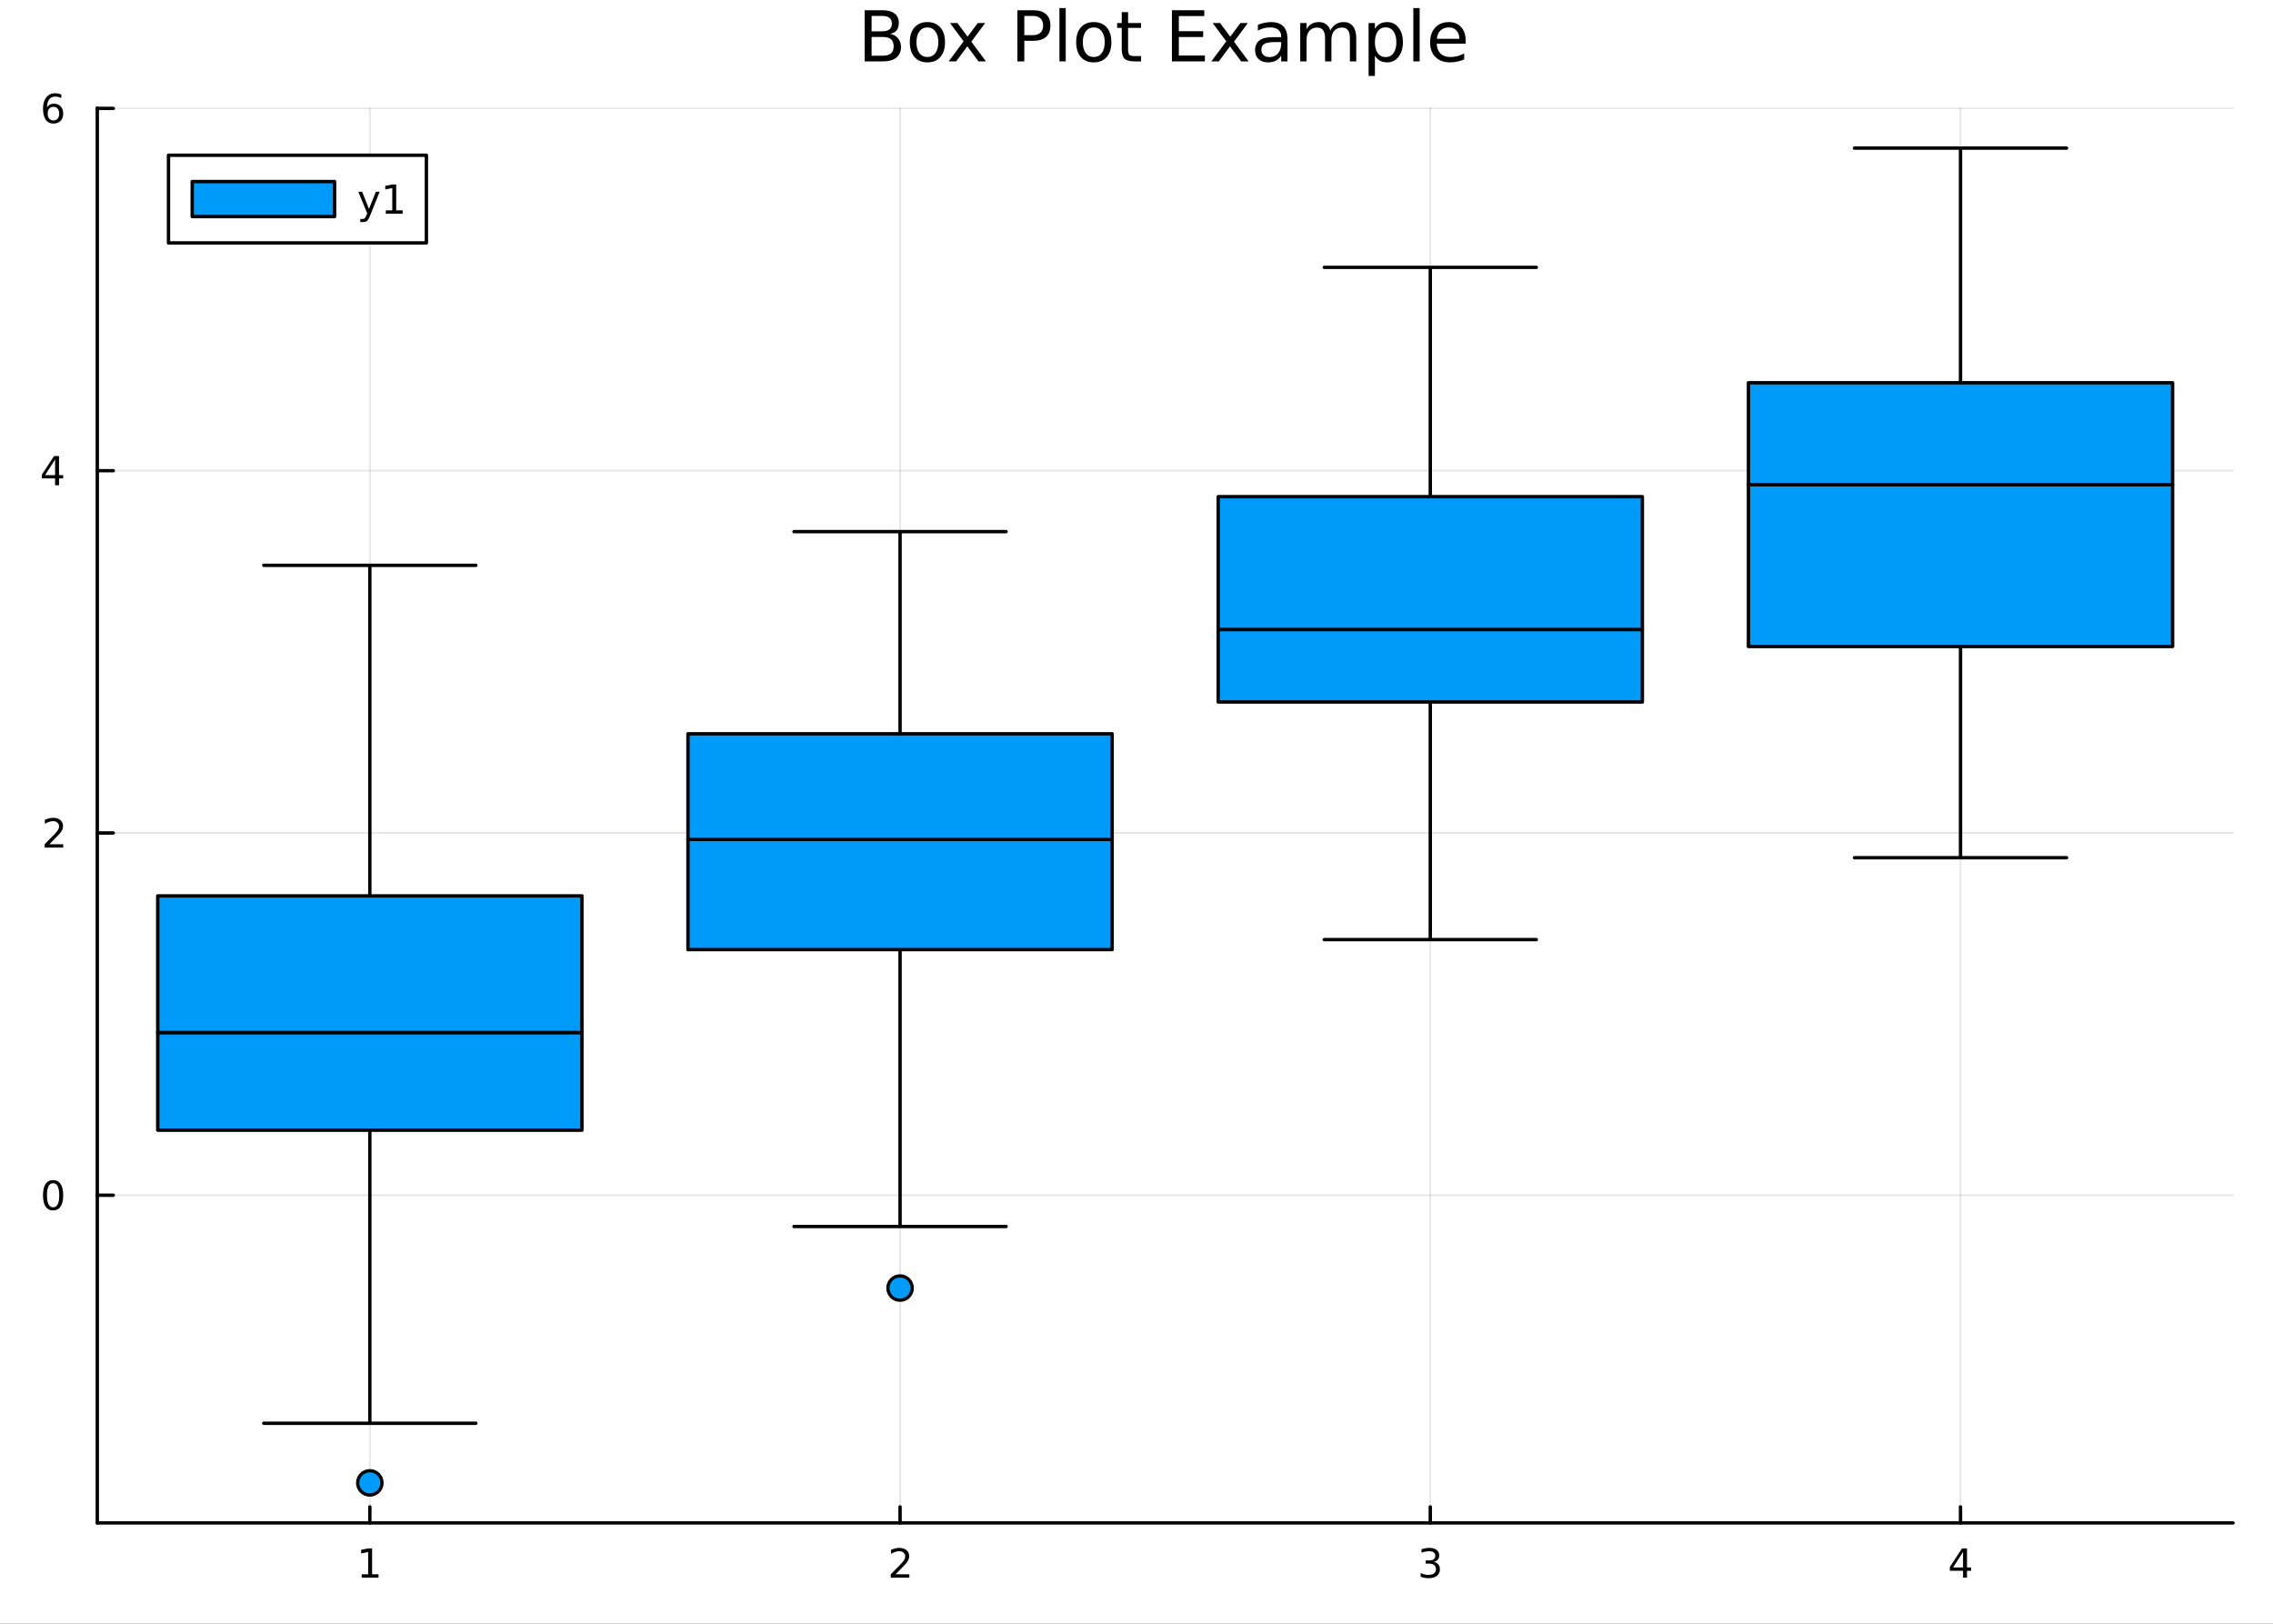 <?xml version="1.0" encoding="utf-8"?>
<svg xmlns="http://www.w3.org/2000/svg" xmlns:xlink="http://www.w3.org/1999/xlink" width="672" height="480" viewBox="0 0 2688 1920">
<rect x="0" y="0" width="2688" height="1920" fill="#333333" stroke="none"/>
<defs>
  <clipPath id="clip610">
    <rect x="0" y="0" width="2688" height="1920"/>
  </clipPath>
</defs>
<path clip-path="url(#clip610)" d="M0 1920 L2688 1920 L2688 -4.26326e-14 L0 -4.26326e-14  Z" fill="#ffffff" fill-rule="evenodd" fill-opacity="1"/>
<defs>
  <clipPath id="clip611">
    <rect x="537" y="0" width="1883" height="1883"/>
  </clipPath>
</defs>
<path clip-path="url(#clip610)" d="M115.057 1800.78 L2640.76 1800.78 L2640.76 127.792 L115.057 127.792  Z" fill="#ffffff" fill-rule="evenodd" fill-opacity="1"/>
<defs>
  <clipPath id="clip612">
    <rect x="115" y="127" width="2527" height="1674"/>
  </clipPath>
</defs>
<polyline clip-path="url(#clip612)" style="stroke:#000000; stroke-linecap:round; stroke-linejoin:round; stroke-width:2; stroke-opacity:0.1; fill:none" points="437.353,1800.78 437.353,127.792 "/>
<polyline clip-path="url(#clip612)" style="stroke:#000000; stroke-linecap:round; stroke-linejoin:round; stroke-width:2; stroke-opacity:0.1; fill:none" points="1064.39,1800.78 1064.39,127.792 "/>
<polyline clip-path="url(#clip612)" style="stroke:#000000; stroke-linecap:round; stroke-linejoin:round; stroke-width:2; stroke-opacity:0.1; fill:none" points="1691.42,1800.78 1691.42,127.792 "/>
<polyline clip-path="url(#clip612)" style="stroke:#000000; stroke-linecap:round; stroke-linejoin:round; stroke-width:2; stroke-opacity:0.1; fill:none" points="2318.46,1800.78 2318.46,127.792 "/>
<polyline clip-path="url(#clip612)" style="stroke:#000000; stroke-linecap:round; stroke-linejoin:round; stroke-width:2; stroke-opacity:0.1; fill:none" points="115.057,1413.32 2640.76,1413.32 "/>
<polyline clip-path="url(#clip612)" style="stroke:#000000; stroke-linecap:round; stroke-linejoin:round; stroke-width:2; stroke-opacity:0.1; fill:none" points="115.057,984.937 2640.76,984.937 "/>
<polyline clip-path="url(#clip612)" style="stroke:#000000; stroke-linecap:round; stroke-linejoin:round; stroke-width:2; stroke-opacity:0.1; fill:none" points="115.057,556.553 2640.76,556.553 "/>
<polyline clip-path="url(#clip612)" style="stroke:#000000; stroke-linecap:round; stroke-linejoin:round; stroke-width:2; stroke-opacity:0.1; fill:none" points="115.057,128.169 2640.76,128.169 "/>
<polyline clip-path="url(#clip610)" style="stroke:#000000; stroke-linecap:round; stroke-linejoin:round; stroke-width:4; stroke-opacity:1; fill:none" points="115.057,1800.78 2640.76,1800.78 "/>
<polyline clip-path="url(#clip610)" style="stroke:#000000; stroke-linecap:round; stroke-linejoin:round; stroke-width:4; stroke-opacity:1; fill:none" points="437.353,1800.78 437.353,1781.88 "/>
<polyline clip-path="url(#clip610)" style="stroke:#000000; stroke-linecap:round; stroke-linejoin:round; stroke-width:4; stroke-opacity:1; fill:none" points="1064.39,1800.78 1064.39,1781.88 "/>
<polyline clip-path="url(#clip610)" style="stroke:#000000; stroke-linecap:round; stroke-linejoin:round; stroke-width:4; stroke-opacity:1; fill:none" points="1691.42,1800.78 1691.42,1781.88 "/>
<polyline clip-path="url(#clip610)" style="stroke:#000000; stroke-linecap:round; stroke-linejoin:round; stroke-width:4; stroke-opacity:1; fill:none" points="2318.46,1800.78 2318.46,1781.88 "/>
<path clip-path="url(#clip610)" d="M427.735 1861.55 L435.374 1861.55 L435.374 1835.18 L427.064 1836.85 L427.064 1832.59 L435.328 1830.92 L440.004 1830.92 L440.004 1861.55 L447.643 1861.55 L447.643 1865.48 L427.735 1865.48 L427.735 1861.55 Z" fill="#000000" fill-rule="nonzero" fill-opacity="1" /><path clip-path="url(#clip610)" d="M1059.04 1861.55 L1075.36 1861.55 L1075.36 1865.48 L1053.42 1865.48 L1053.42 1861.55 Q1056.08 1858.79 1060.66 1854.16 Q1065.27 1849.51 1066.45 1848.17 Q1068.69 1845.65 1069.57 1843.91 Q1070.48 1842.15 1070.48 1840.46 Q1070.48 1837.71 1068.53 1835.97 Q1066.61 1834.23 1063.51 1834.23 Q1061.31 1834.23 1058.86 1835 Q1056.43 1835.76 1053.65 1837.31 L1053.65 1832.59 Q1056.47 1831.46 1058.93 1830.88 Q1061.38 1830.3 1063.42 1830.3 Q1068.79 1830.3 1071.98 1832.98 Q1075.18 1835.67 1075.18 1840.16 Q1075.18 1842.29 1074.37 1844.21 Q1073.58 1846.11 1071.47 1848.7 Q1070.89 1849.37 1067.79 1852.59 Q1064.69 1855.78 1059.04 1861.55 Z" fill="#000000" fill-rule="nonzero" fill-opacity="1" /><path clip-path="url(#clip610)" d="M1695.67 1846.85 Q1699.03 1847.57 1700.9 1849.84 Q1702.8 1852.1 1702.8 1855.44 Q1702.8 1860.55 1699.28 1863.35 Q1695.76 1866.15 1689.28 1866.15 Q1687.11 1866.15 1684.79 1865.71 Q1682.5 1865.3 1680.05 1864.44 L1680.05 1859.93 Q1681.99 1861.06 1684.31 1861.64 Q1686.62 1862.22 1689.14 1862.22 Q1693.54 1862.22 1695.83 1860.48 Q1698.15 1858.75 1698.15 1855.44 Q1698.15 1852.38 1696 1850.67 Q1693.87 1848.93 1690.05 1848.93 L1686.02 1848.93 L1686.02 1845.09 L1690.23 1845.09 Q1693.68 1845.09 1695.51 1843.72 Q1697.34 1842.34 1697.34 1839.74 Q1697.34 1837.08 1695.44 1835.67 Q1693.57 1834.23 1690.05 1834.23 Q1688.13 1834.23 1685.93 1834.65 Q1683.73 1835.07 1681.09 1835.95 L1681.09 1831.78 Q1683.75 1831.04 1686.07 1830.67 Q1688.4 1830.3 1690.46 1830.3 Q1695.79 1830.3 1698.89 1832.73 Q1701.99 1835.14 1701.99 1839.26 Q1701.99 1842.13 1700.35 1844.12 Q1698.7 1846.09 1695.67 1846.85 Z" fill="#000000" fill-rule="nonzero" fill-opacity="1" /><path clip-path="url(#clip610)" d="M2321.47 1835 L2309.66 1853.45 L2321.47 1853.45 L2321.47 1835 M2320.24 1830.92 L2326.12 1830.92 L2326.12 1853.45 L2331.05 1853.45 L2331.05 1857.34 L2326.12 1857.34 L2326.12 1865.48 L2321.47 1865.48 L2321.47 1857.34 L2305.87 1857.34 L2305.87 1852.82 L2320.24 1830.92 Z" fill="#000000" fill-rule="nonzero" fill-opacity="1" /><polyline clip-path="url(#clip610)" style="stroke:#000000; stroke-linecap:round; stroke-linejoin:round; stroke-width:4; stroke-opacity:1; fill:none" points="115.057,1800.78 115.057,127.792 "/>
<polyline clip-path="url(#clip610)" style="stroke:#000000; stroke-linecap:round; stroke-linejoin:round; stroke-width:4; stroke-opacity:1; fill:none" points="115.057,1413.32 133.955,1413.32 "/>
<polyline clip-path="url(#clip610)" style="stroke:#000000; stroke-linecap:round; stroke-linejoin:round; stroke-width:4; stroke-opacity:1; fill:none" points="115.057,984.937 133.955,984.937 "/>
<polyline clip-path="url(#clip610)" style="stroke:#000000; stroke-linecap:round; stroke-linejoin:round; stroke-width:4; stroke-opacity:1; fill:none" points="115.057,556.553 133.955,556.553 "/>
<polyline clip-path="url(#clip610)" style="stroke:#000000; stroke-linecap:round; stroke-linejoin:round; stroke-width:4; stroke-opacity:1; fill:none" points="115.057,128.169 133.955,128.169 "/>
<path clip-path="url(#clip610)" d="M62.793 1399.12 Q59.182 1399.12 57.353 1402.68 Q55.547 1406.23 55.547 1413.36 Q55.547 1420.46 57.353 1424.03 Q59.182 1427.57 62.793 1427.57 Q66.427 1427.57 68.233 1424.03 Q70.061 1420.46 70.061 1413.36 Q70.061 1406.23 68.233 1402.68 Q66.427 1399.12 62.793 1399.12 M62.793 1395.42 Q68.603 1395.42 71.659 1400.02 Q74.737 1404.61 74.737 1413.36 Q74.737 1422.08 71.659 1426.69 Q68.603 1431.27 62.793 1431.27 Q56.983 1431.27 53.904 1426.69 Q50.848 1422.08 50.848 1413.36 Q50.848 1404.61 53.904 1400.02 Q56.983 1395.42 62.793 1395.42 Z" fill="#000000" fill-rule="nonzero" fill-opacity="1" /><path clip-path="url(#clip610)" d="M58.418 998.282 L74.737 998.282 L74.737 1002.22 L52.793 1002.22 L52.793 998.282 Q55.455 995.528 60.038 990.898 Q64.645 986.245 65.825 984.903 Q68.07 982.38 68.95 980.643 Q69.853 978.884 69.853 977.194 Q69.853 974.44 67.909 972.704 Q65.987 970.968 62.885 970.968 Q60.686 970.968 58.233 971.731 Q55.802 972.495 53.024 974.046 L53.024 969.324 Q55.848 968.19 58.302 967.611 Q60.756 967.032 62.793 967.032 Q68.163 967.032 71.358 969.718 Q74.552 972.403 74.552 976.893 Q74.552 979.023 73.742 980.944 Q72.955 982.842 70.848 985.435 Q70.27 986.106 67.168 989.324 Q64.066 992.518 58.418 998.282 Z" fill="#000000" fill-rule="nonzero" fill-opacity="1" /><path clip-path="url(#clip610)" d="M65.154 543.347 L53.348 561.796 L65.154 561.796 L65.154 543.347 M63.927 539.273 L69.807 539.273 L69.807 561.796 L74.737 561.796 L74.737 565.685 L69.807 565.685 L69.807 573.833 L65.154 573.833 L65.154 565.685 L49.552 565.685 L49.552 561.171 L63.927 539.273 Z" fill="#000000" fill-rule="nonzero" fill-opacity="1" /><path clip-path="url(#clip610)" d="M63.209 126.306 Q60.061 126.306 58.209 128.459 Q56.381 130.611 56.381 134.361 Q56.381 138.088 58.209 140.264 Q60.061 142.417 63.209 142.417 Q66.358 142.417 68.186 140.264 Q70.038 138.088 70.038 134.361 Q70.038 130.611 68.186 128.459 Q66.358 126.306 63.209 126.306 M72.492 111.653 L72.492 115.912 Q70.733 115.079 68.927 114.639 Q67.145 114.199 65.385 114.199 Q60.756 114.199 58.302 117.324 Q55.871 120.449 55.524 126.769 Q56.89 124.755 58.95 123.69 Q61.01 122.602 63.487 122.602 Q68.695 122.602 71.705 125.773 Q74.737 128.921 74.737 134.361 Q74.737 139.685 71.589 142.903 Q68.441 146.12 63.209 146.12 Q57.214 146.12 54.043 141.537 Q50.872 136.931 50.872 128.204 Q50.872 120.009 54.76 115.148 Q58.649 110.264 65.2 110.264 Q66.959 110.264 68.742 110.611 Q70.547 110.959 72.492 111.653 Z" fill="#000000" fill-rule="nonzero" fill-opacity="1" /><path clip-path="url(#clip610)" d="M1030.74 43.693 L1030.74 65.852 L1043.87 65.852 Q1050.47 65.852 1053.63 63.137 Q1056.83 60.383 1056.83 54.752 Q1056.83 49.081 1053.63 46.407 Q1050.47 43.693 1043.87 43.693 L1030.74 43.693 M1030.74 18.82 L1030.74 37.05 L1042.86 37.05 Q1048.85 37.05 1051.77 34.822 Q1054.73 32.553 1054.73 27.935 Q1054.73 23.358 1051.77 21.089 Q1048.85 18.82 1042.86 18.82 L1030.74 18.82 M1022.56 12.096 L1043.46 12.096 Q1052.82 12.096 1057.89 15.985 Q1062.95 19.874 1062.95 27.044 Q1062.95 32.594 1060.36 35.875 Q1057.76 39.156 1052.74 39.966 Q1058.78 41.263 1062.1 45.394 Q1065.46 49.486 1065.46 55.643 Q1065.46 63.745 1059.95 68.16 Q1054.44 72.576 1044.27 72.576 L1022.56 72.576 L1022.56 12.096 Z" fill="#000000" fill-rule="nonzero" fill-opacity="1" /><path clip-path="url(#clip610)" d="M1096.73 32.431 Q1090.74 32.431 1087.25 37.131 Q1083.77 41.789 1083.77 49.931 Q1083.77 58.074 1087.21 62.773 Q1090.7 67.431 1096.73 67.431 Q1102.69 67.431 1106.17 62.732 Q1109.66 58.033 1109.66 49.931 Q1109.66 41.87 1106.17 37.171 Q1102.69 32.431 1096.73 32.431 M1096.73 26.112 Q1106.46 26.112 1112.01 32.431 Q1117.55 38.751 1117.55 49.931 Q1117.55 61.071 1112.01 67.431 Q1106.46 73.751 1096.73 73.751 Q1086.97 73.751 1081.42 67.431 Q1075.91 61.071 1075.91 49.931 Q1075.91 38.751 1081.42 32.431 Q1086.97 26.112 1096.73 26.112 Z" fill="#000000" fill-rule="nonzero" fill-opacity="1" /><path clip-path="url(#clip610)" d="M1165.07 27.206 L1148.67 49.283 L1165.92 72.576 L1157.13 72.576 L1143.93 54.752 L1130.72 72.576 L1121.93 72.576 L1139.55 48.838 L1123.43 27.206 L1132.22 27.206 L1144.25 43.369 L1156.28 27.206 L1165.07 27.206 Z" fill="#000000" fill-rule="nonzero" fill-opacity="1" /><path clip-path="url(#clip610)" d="M1211.33 18.82 L1211.33 41.546 L1221.62 41.546 Q1227.33 41.546 1230.45 38.589 Q1233.57 35.632 1233.57 30.163 Q1233.57 24.735 1230.45 21.778 Q1227.33 18.82 1221.62 18.82 L1211.33 18.82 M1203.15 12.096 L1221.62 12.096 Q1231.79 12.096 1236.98 16.714 Q1242.2 21.292 1242.2 30.163 Q1242.2 39.115 1236.98 43.693 Q1231.79 48.271 1221.62 48.271 L1211.33 48.271 L1211.33 72.576 L1203.15 72.576 L1203.15 12.096 Z" fill="#000000" fill-rule="nonzero" fill-opacity="1" /><path clip-path="url(#clip610)" d="M1252.86 9.544 L1260.31 9.544 L1260.31 72.576 L1252.86 72.576 L1252.86 9.544 Z" fill="#000000" fill-rule="nonzero" fill-opacity="1" /><path clip-path="url(#clip610)" d="M1293.49 32.431 Q1287.49 32.431 1284.01 37.131 Q1280.52 41.789 1280.52 49.931 Q1280.52 58.074 1283.97 62.773 Q1287.45 67.431 1293.49 67.431 Q1299.44 67.431 1302.92 62.732 Q1306.41 58.033 1306.41 49.931 Q1306.41 41.87 1302.92 37.171 Q1299.44 32.431 1293.49 32.431 M1293.49 26.112 Q1303.21 26.112 1308.76 32.431 Q1314.31 38.751 1314.31 49.931 Q1314.31 61.071 1308.76 67.431 Q1303.21 73.751 1293.49 73.751 Q1283.72 73.751 1278.17 67.431 Q1272.66 61.071 1272.66 49.931 Q1272.66 38.751 1278.17 32.431 Q1283.72 26.112 1293.49 26.112 Z" fill="#000000" fill-rule="nonzero" fill-opacity="1" /><path clip-path="url(#clip610)" d="M1334.04 14.324 L1334.04 27.206 L1349.39 27.206 L1349.39 32.999 L1334.04 32.999 L1334.04 57.628 Q1334.04 63.178 1335.53 64.758 Q1337.07 66.338 1341.73 66.338 L1349.39 66.338 L1349.39 72.576 L1341.73 72.576 Q1333.1 72.576 1329.82 69.376 Q1326.54 66.135 1326.54 57.628 L1326.54 32.999 L1321.07 32.999 L1321.07 27.206 L1326.54 27.206 L1326.54 14.324 L1334.04 14.324 Z" fill="#000000" fill-rule="nonzero" fill-opacity="1" /><path clip-path="url(#clip610)" d="M1385.89 12.096 L1424.13 12.096 L1424.13 18.983 L1394.07 18.983 L1394.07 36.888 L1422.87 36.888 L1422.87 43.774 L1394.07 43.774 L1394.07 65.689 L1424.86 65.689 L1424.86 72.576 L1385.89 72.576 L1385.89 12.096 Z" fill="#000000" fill-rule="nonzero" fill-opacity="1" /><path clip-path="url(#clip610)" d="M1475.7 27.206 L1459.29 49.283 L1476.55 72.576 L1467.76 72.576 L1454.55 54.752 L1441.34 72.576 L1432.55 72.576 L1450.17 48.838 L1434.05 27.206 L1442.84 27.206 L1454.87 43.369 L1466.9 27.206 L1475.7 27.206 Z" fill="#000000" fill-rule="nonzero" fill-opacity="1" /><path clip-path="url(#clip610)" d="M1507.7 49.769 Q1498.66 49.769 1495.18 51.835 Q1491.7 53.901 1491.7 58.884 Q1491.7 62.854 1494.29 65.203 Q1496.92 67.512 1501.42 67.512 Q1507.62 67.512 1511.34 63.137 Q1515.11 58.722 1515.11 51.43 L1515.11 49.769 L1507.7 49.769 M1522.56 46.691 L1522.56 72.576 L1515.11 72.576 L1515.11 65.689 Q1512.56 69.821 1508.75 71.806 Q1504.94 73.751 1499.43 73.751 Q1492.47 73.751 1488.33 69.862 Q1484.24 65.933 1484.24 59.37 Q1484.24 51.714 1489.35 47.825 Q1494.49 43.936 1504.66 43.936 L1515.11 43.936 L1515.11 43.207 Q1515.11 38.062 1511.71 35.267 Q1508.35 32.431 1502.23 32.431 Q1498.34 32.431 1494.65 33.363 Q1490.97 34.295 1487.56 36.158 L1487.56 29.272 Q1491.66 27.692 1495.5 26.922 Q1499.35 26.112 1503 26.112 Q1512.84 26.112 1517.7 31.216 Q1522.56 36.32 1522.56 46.691 Z" fill="#000000" fill-rule="nonzero" fill-opacity="1" /><path clip-path="url(#clip610)" d="M1573.24 35.915 Q1576.04 30.892 1579.93 28.502 Q1583.81 26.112 1589.08 26.112 Q1596.17 26.112 1600.02 31.095 Q1603.87 36.037 1603.87 45.192 L1603.87 72.576 L1596.37 72.576 L1596.37 45.435 Q1596.37 38.913 1594.06 35.753 Q1591.75 32.594 1587.01 32.594 Q1581.22 32.594 1577.86 36.442 Q1574.5 40.29 1574.5 46.934 L1574.5 72.576 L1567 72.576 L1567 45.435 Q1567 38.873 1564.69 35.753 Q1562.38 32.594 1557.56 32.594 Q1551.85 32.594 1548.49 36.482 Q1545.13 40.331 1545.13 46.934 L1545.13 72.576 L1537.63 72.576 L1537.63 27.206 L1545.13 27.206 L1545.13 34.254 Q1547.68 30.082 1551.24 28.097 Q1554.81 26.112 1559.71 26.112 Q1564.65 26.112 1568.1 28.624 Q1571.58 31.135 1573.24 35.915 Z" fill="#000000" fill-rule="nonzero" fill-opacity="1" /><path clip-path="url(#clip610)" d="M1625.94 65.77 L1625.94 89.833 L1618.45 89.833 L1618.45 27.206 L1625.94 27.206 L1625.94 34.092 Q1628.29 30.041 1631.86 28.097 Q1635.46 26.112 1640.45 26.112 Q1648.71 26.112 1653.85 32.675 Q1659.04 39.237 1659.04 49.931 Q1659.04 60.626 1653.85 67.188 Q1648.71 73.751 1640.45 73.751 Q1635.46 73.751 1631.86 71.806 Q1628.29 69.821 1625.94 65.77 M1651.3 49.931 Q1651.3 41.708 1647.9 37.05 Q1644.54 32.35 1638.62 32.35 Q1632.71 32.35 1629.31 37.05 Q1625.94 41.708 1625.94 49.931 Q1625.94 58.155 1629.31 62.854 Q1632.71 67.512 1638.62 67.512 Q1644.54 67.512 1647.9 62.854 Q1651.3 58.155 1651.3 49.931 Z" fill="#000000" fill-rule="nonzero" fill-opacity="1" /><path clip-path="url(#clip610)" d="M1671.39 9.544 L1678.85 9.544 L1678.85 72.576 L1671.39 72.576 L1671.39 9.544 Z" fill="#000000" fill-rule="nonzero" fill-opacity="1" /><path clip-path="url(#clip610)" d="M1733.25 48.028 L1733.25 51.673 L1698.98 51.673 Q1699.47 59.37 1703.6 63.421 Q1707.77 67.431 1715.18 67.431 Q1719.48 67.431 1723.49 66.378 Q1727.54 65.325 1731.51 63.218 L1731.51 70.267 Q1727.5 71.968 1723.29 72.86 Q1719.07 73.751 1714.74 73.751 Q1703.88 73.751 1697.52 67.431 Q1691.2 61.112 1691.2 50.337 Q1691.2 39.197 1697.2 32.675 Q1703.23 26.112 1713.44 26.112 Q1722.6 26.112 1727.9 32.026 Q1733.25 37.9 1733.25 48.028 M1725.8 45.84 Q1725.72 39.723 1722.35 36.077 Q1719.03 32.431 1713.52 32.431 Q1707.29 32.431 1703.52 35.956 Q1699.79 39.48 1699.22 45.88 L1725.8 45.84 Z" fill="#000000" fill-rule="nonzero" fill-opacity="1" /><path clip-path="url(#clip612)" d="M437.353 1682.95 L311.946 1682.95 L562.76 1682.95 L437.353 1682.95 L437.353 1336.41 L437.353 1682.95  Z" fill="#009af9" fill-rule="evenodd" fill-opacity="1"/>
<polyline clip-path="url(#clip612)" style="stroke:#000000; stroke-linecap:round; stroke-linejoin:round; stroke-width:4; stroke-opacity:1; fill:none" points="437.353,1682.95 311.946,1682.95 562.76,1682.95 437.353,1682.95 437.353,1336.41 437.353,1682.95 "/>
<path clip-path="url(#clip612)" d="M688.168 1336.41 L688.168 1220.93 L186.539 1220.93 L186.539 1336.41 L688.168 1336.41 L688.168 1220.93 L688.168 1336.41  Z" fill="#009af9" fill-rule="evenodd" fill-opacity="1"/>
<polyline clip-path="url(#clip612)" style="stroke:#000000; stroke-linecap:round; stroke-linejoin:round; stroke-width:4; stroke-opacity:1; fill:none" points="688.168,1336.41 688.168,1220.93 186.539,1220.93 186.539,1336.41 688.168,1336.41 688.168,1220.93 688.168,1336.41 "/>
<path clip-path="url(#clip612)" d="M688.168 1059.33 L186.539 1059.33 L186.539 1220.93 L688.168 1220.93 L688.168 1059.33 L437.353 1059.33 L688.168 1059.33  Z" fill="#009af9" fill-rule="evenodd" fill-opacity="1"/>
<polyline clip-path="url(#clip612)" style="stroke:#000000; stroke-linecap:round; stroke-linejoin:round; stroke-width:4; stroke-opacity:1; fill:none" points="688.168,1059.33 186.539,1059.33 186.539,1220.93 688.168,1220.93 688.168,1059.33 437.353,1059.33 688.168,1059.33 "/>
<path clip-path="url(#clip612)" d="M437.353 668.479 L311.946 668.479 L562.76 668.479 L437.353 668.479 L437.353 1059.33 L437.353 668.479  Z" fill="#009af9" fill-rule="evenodd" fill-opacity="1"/>
<polyline clip-path="url(#clip612)" style="stroke:#000000; stroke-linecap:round; stroke-linejoin:round; stroke-width:4; stroke-opacity:1; fill:none" points="437.353,668.479 311.946,668.479 562.76,668.479 437.353,668.479 437.353,1059.33 437.353,668.479 "/>
<path clip-path="url(#clip612)" d="M1064.39 1450.28 L938.982 1450.28 L1189.8 1450.28 L1064.39 1450.28 L1064.39 1122.89 L1064.39 1450.28  Z" fill="#009af9" fill-rule="evenodd" fill-opacity="1"/>
<polyline clip-path="url(#clip612)" style="stroke:#000000; stroke-linecap:round; stroke-linejoin:round; stroke-width:4; stroke-opacity:1; fill:none" points="1064.39,1450.28 938.982,1450.28 1189.8,1450.28 1064.39,1450.28 1064.39,1122.89 1064.39,1450.28 "/>
<path clip-path="url(#clip612)" d="M1315.2 1122.89 L1315.2 992.591 L813.575 992.591 L813.575 1122.89 L1315.2 1122.89 L1315.2 992.591 L1315.2 1122.89  Z" fill="#009af9" fill-rule="evenodd" fill-opacity="1"/>
<polyline clip-path="url(#clip612)" style="stroke:#000000; stroke-linecap:round; stroke-linejoin:round; stroke-width:4; stroke-opacity:1; fill:none" points="1315.2,1122.89 1315.2,992.591 813.575,992.591 813.575,1122.89 1315.2,1122.89 1315.2,992.591 1315.2,1122.89 "/>
<path clip-path="url(#clip612)" d="M1315.2 867.667 L813.575 867.667 L813.575 992.591 L1315.2 992.591 L1315.2 867.667 L1064.39 867.667 L1315.2 867.667  Z" fill="#009af9" fill-rule="evenodd" fill-opacity="1"/>
<polyline clip-path="url(#clip612)" style="stroke:#000000; stroke-linecap:round; stroke-linejoin:round; stroke-width:4; stroke-opacity:1; fill:none" points="1315.2,867.667 813.575,867.667 813.575,992.591 1315.2,992.591 1315.2,867.667 1064.39,867.667 1315.2,867.667 "/>
<path clip-path="url(#clip612)" d="M1064.39 628.64 L938.982 628.64 L1189.8 628.64 L1064.39 628.64 L1064.39 867.667 L1064.39 628.64  Z" fill="#009af9" fill-rule="evenodd" fill-opacity="1"/>
<polyline clip-path="url(#clip612)" style="stroke:#000000; stroke-linecap:round; stroke-linejoin:round; stroke-width:4; stroke-opacity:1; fill:none" points="1064.39,628.64 938.982,628.64 1189.8,628.64 1064.39,628.64 1064.39,867.667 1064.39,628.64 "/>
<path clip-path="url(#clip612)" d="M1691.42 1111.05 L1566.02 1111.05 L1816.83 1111.05 L1691.42 1111.05 L1691.42 830.073 L1691.42 1111.05  Z" fill="#009af9" fill-rule="evenodd" fill-opacity="1"/>
<polyline clip-path="url(#clip612)" style="stroke:#000000; stroke-linecap:round; stroke-linejoin:round; stroke-width:4; stroke-opacity:1; fill:none" points="1691.42,1111.05 1566.02,1111.05 1816.83,1111.05 1691.42,1111.05 1691.42,830.073 1691.42,1111.05 "/>
<path clip-path="url(#clip612)" d="M1942.24 830.073 L1942.24 744.35 L1440.61 744.35 L1440.61 830.073 L1942.24 830.073 L1942.24 744.35 L1942.24 830.073  Z" fill="#009af9" fill-rule="evenodd" fill-opacity="1"/>
<polyline clip-path="url(#clip612)" style="stroke:#000000; stroke-linecap:round; stroke-linejoin:round; stroke-width:4; stroke-opacity:1; fill:none" points="1942.24,830.073 1942.24,744.35 1440.61,744.35 1440.61,830.073 1942.24,830.073 1942.24,744.35 1942.24,830.073 "/>
<path clip-path="url(#clip612)" d="M1942.24 587.275 L1440.61 587.275 L1440.61 744.35 L1942.24 744.35 L1942.24 587.275 L1691.42 587.275 L1942.24 587.275  Z" fill="#009af9" fill-rule="evenodd" fill-opacity="1"/>
<polyline clip-path="url(#clip612)" style="stroke:#000000; stroke-linecap:round; stroke-linejoin:round; stroke-width:4; stroke-opacity:1; fill:none" points="1942.24,587.275 1440.61,587.275 1440.61,744.35 1942.24,744.35 1942.24,587.275 1691.42,587.275 1942.24,587.275 "/>
<path clip-path="url(#clip612)" d="M1691.42 316.145 L1566.02 316.145 L1816.83 316.145 L1691.42 316.145 L1691.42 587.275 L1691.42 316.145  Z" fill="#009af9" fill-rule="evenodd" fill-opacity="1"/>
<polyline clip-path="url(#clip612)" style="stroke:#000000; stroke-linecap:round; stroke-linejoin:round; stroke-width:4; stroke-opacity:1; fill:none" points="1691.42,316.145 1566.02,316.145 1816.83,316.145 1691.42,316.145 1691.42,587.275 1691.42,316.145 "/>
<path clip-path="url(#clip612)" d="M2318.46 1014.21 L2193.05 1014.21 L2443.87 1014.21 L2318.46 1014.21 L2318.46 764.473 L2318.46 1014.21  Z" fill="#009af9" fill-rule="evenodd" fill-opacity="1"/>
<polyline clip-path="url(#clip612)" style="stroke:#000000; stroke-linecap:round; stroke-linejoin:round; stroke-width:4; stroke-opacity:1; fill:none" points="2318.46,1014.21 2193.05,1014.21 2443.87,1014.21 2318.46,1014.21 2318.46,764.473 2318.46,1014.21 "/>
<path clip-path="url(#clip612)" d="M2569.27 764.473 L2569.27 573.107 L2067.65 573.107 L2067.65 764.473 L2569.27 764.473 L2569.27 573.107 L2569.27 764.473  Z" fill="#009af9" fill-rule="evenodd" fill-opacity="1"/>
<polyline clip-path="url(#clip612)" style="stroke:#000000; stroke-linecap:round; stroke-linejoin:round; stroke-width:4; stroke-opacity:1; fill:none" points="2569.27,764.473 2569.27,573.107 2067.65,573.107 2067.65,764.473 2569.27,764.473 2569.27,573.107 2569.27,764.473 "/>
<path clip-path="url(#clip612)" d="M2569.27 452.575 L2067.65 452.575 L2067.65 573.107 L2569.27 573.107 L2569.27 452.575 L2318.46 452.575 L2569.27 452.575  Z" fill="#009af9" fill-rule="evenodd" fill-opacity="1"/>
<polyline clip-path="url(#clip612)" style="stroke:#000000; stroke-linecap:round; stroke-linejoin:round; stroke-width:4; stroke-opacity:1; fill:none" points="2569.27,452.575 2067.65,452.575 2067.65,573.107 2569.27,573.107 2569.27,452.575 2318.46,452.575 2569.27,452.575 "/>
<path clip-path="url(#clip612)" d="M2318.46 175.141 L2193.05 175.141 L2443.87 175.141 L2318.46 175.141 L2318.46 452.575 L2318.46 175.141  Z" fill="#009af9" fill-rule="evenodd" fill-opacity="1"/>
<polyline clip-path="url(#clip612)" style="stroke:#000000; stroke-linecap:round; stroke-linejoin:round; stroke-width:4; stroke-opacity:1; fill:none" points="2318.46,175.141 2193.05,175.141 2443.87,175.141 2318.46,175.141 2318.46,452.575 2318.46,175.141 "/>
<circle clip-path="url(#clip612)" cx="437.353" cy="1753.43" r="14.4" fill="#009af9" fill-rule="evenodd" fill-opacity="1" stroke="#000000" stroke-opacity="1" stroke-width="3.84"/>
<circle clip-path="url(#clip612)" cx="1064.39" cy="1523.08" r="14.4" fill="#009af9" fill-rule="evenodd" fill-opacity="1" stroke="#000000" stroke-opacity="1" stroke-width="3.84"/>
<polyline clip-path="url(#clip612)" style="stroke:#009af9; stroke-linecap:round; stroke-linejoin:round; stroke-width:0; stroke-opacity:1; fill:none" points="437.353,1682.95 311.946,1682.95 562.76,1682.95 437.353,1682.95 437.353,1336.41 "/>
<polyline clip-path="url(#clip612)" style="stroke:#009af9; stroke-linecap:round; stroke-linejoin:round; stroke-width:0; stroke-opacity:1; fill:none" points="688.168,1336.41 688.168,1220.93 186.539,1220.93 186.539,1336.41 688.168,1336.41 688.168,1220.93 "/>
<polyline clip-path="url(#clip612)" style="stroke:#009af9; stroke-linecap:round; stroke-linejoin:round; stroke-width:0; stroke-opacity:1; fill:none" points="688.168,1059.33 186.539,1059.33 186.539,1220.93 688.168,1220.93 688.168,1059.33 437.353,1059.33 "/>
<polyline clip-path="url(#clip612)" style="stroke:#009af9; stroke-linecap:round; stroke-linejoin:round; stroke-width:0; stroke-opacity:1; fill:none" points="437.353,668.479 311.946,668.479 562.76,668.479 437.353,668.479 437.353,1059.33 "/>
<polyline clip-path="url(#clip612)" style="stroke:#009af9; stroke-linecap:round; stroke-linejoin:round; stroke-width:0; stroke-opacity:1; fill:none" points="1064.39,1450.28 938.982,1450.28 1189.8,1450.28 1064.39,1450.28 1064.39,1122.89 "/>
<polyline clip-path="url(#clip612)" style="stroke:#009af9; stroke-linecap:round; stroke-linejoin:round; stroke-width:0; stroke-opacity:1; fill:none" points="1315.2,1122.89 1315.2,992.591 813.575,992.591 813.575,1122.89 1315.2,1122.89 1315.2,992.591 "/>
<polyline clip-path="url(#clip612)" style="stroke:#009af9; stroke-linecap:round; stroke-linejoin:round; stroke-width:0; stroke-opacity:1; fill:none" points="1315.2,867.667 813.575,867.667 813.575,992.591 1315.2,992.591 1315.2,867.667 1064.39,867.667 "/>
<polyline clip-path="url(#clip612)" style="stroke:#009af9; stroke-linecap:round; stroke-linejoin:round; stroke-width:0; stroke-opacity:1; fill:none" points="1064.39,628.64 938.982,628.64 1189.8,628.64 1064.39,628.64 1064.39,867.667 "/>
<polyline clip-path="url(#clip612)" style="stroke:#009af9; stroke-linecap:round; stroke-linejoin:round; stroke-width:0; stroke-opacity:1; fill:none" points="1691.42,1111.05 1566.02,1111.05 1816.83,1111.05 1691.42,1111.05 1691.42,830.073 "/>
<polyline clip-path="url(#clip612)" style="stroke:#009af9; stroke-linecap:round; stroke-linejoin:round; stroke-width:0; stroke-opacity:1; fill:none" points="1942.24,830.073 1942.24,744.35 1440.61,744.35 1440.61,830.073 1942.24,830.073 1942.24,744.35 "/>
<polyline clip-path="url(#clip612)" style="stroke:#009af9; stroke-linecap:round; stroke-linejoin:round; stroke-width:0; stroke-opacity:1; fill:none" points="1942.24,587.275 1440.61,587.275 1440.61,744.35 1942.24,744.35 1942.24,587.275 1691.42,587.275 "/>
<polyline clip-path="url(#clip612)" style="stroke:#009af9; stroke-linecap:round; stroke-linejoin:round; stroke-width:0; stroke-opacity:1; fill:none" points="1691.42,316.145 1566.02,316.145 1816.83,316.145 1691.42,316.145 1691.42,587.275 "/>
<polyline clip-path="url(#clip612)" style="stroke:#009af9; stroke-linecap:round; stroke-linejoin:round; stroke-width:0; stroke-opacity:1; fill:none" points="2318.46,1014.21 2193.05,1014.21 2443.87,1014.21 2318.46,1014.21 2318.46,764.473 "/>
<polyline clip-path="url(#clip612)" style="stroke:#009af9; stroke-linecap:round; stroke-linejoin:round; stroke-width:0; stroke-opacity:1; fill:none" points="2569.27,764.473 2569.27,573.107 2067.65,573.107 2067.65,764.473 2569.27,764.473 2569.27,573.107 "/>
<polyline clip-path="url(#clip612)" style="stroke:#009af9; stroke-linecap:round; stroke-linejoin:round; stroke-width:0; stroke-opacity:1; fill:none" points="2569.27,452.575 2067.65,452.575 2067.65,573.107 2569.27,573.107 2569.27,452.575 2318.46,452.575 "/>
<polyline clip-path="url(#clip612)" style="stroke:#009af9; stroke-linecap:round; stroke-linejoin:round; stroke-width:0; stroke-opacity:1; fill:none" points="2318.46,175.141 2193.05,175.141 2443.87,175.141 2318.46,175.141 2318.46,452.575 "/>
<path clip-path="url(#clip610)" d="M199.247 287.238 L504.247 287.238 L504.247 183.558 L199.247 183.558  Z" fill="#ffffff" fill-rule="evenodd" fill-opacity="1"/>
<polyline clip-path="url(#clip610)" style="stroke:#000000; stroke-linecap:round; stroke-linejoin:round; stroke-width:4; stroke-opacity:1; fill:none" points="199.247,287.238 504.247,287.238 504.247,183.558 199.247,183.558 199.247,287.238 "/>
<path clip-path="url(#clip610)" d="M227.31 256.134 L395.69 256.134 L395.69 214.662 L227.31 214.662 L227.31 256.134  Z" fill="#009af9" fill-rule="evenodd" fill-opacity="1"/>
<polyline clip-path="url(#clip610)" style="stroke:#000000; stroke-linecap:round; stroke-linejoin:round; stroke-width:4; stroke-opacity:1; fill:none" points="227.31,256.134 395.69,256.134 395.69,214.662 227.31,214.662 227.31,256.134 "/>
<path clip-path="url(#clip610)" d="M437.596 255.086 Q435.791 259.715 434.078 261.127 Q432.365 262.539 429.494 262.539 L426.092 262.539 L426.092 258.975 L428.592 258.975 Q430.351 258.975 431.323 258.141 Q432.295 257.308 433.476 254.206 L434.24 252.262 L423.754 226.753 L428.268 226.753 L436.369 247.03 L444.471 226.753 L448.985 226.753 L437.596 255.086 Z" fill="#000000" fill-rule="nonzero" fill-opacity="1" /><path clip-path="url(#clip610)" d="M456.277 248.743 L463.916 248.743 L463.916 222.378 L455.605 224.044 L455.605 219.785 L463.869 218.118 L468.545 218.118 L468.545 248.743 L476.184 248.743 L476.184 252.678 L456.277 252.678 L456.277 248.743 Z" fill="#000000" fill-rule="nonzero" fill-opacity="1" /></svg>
